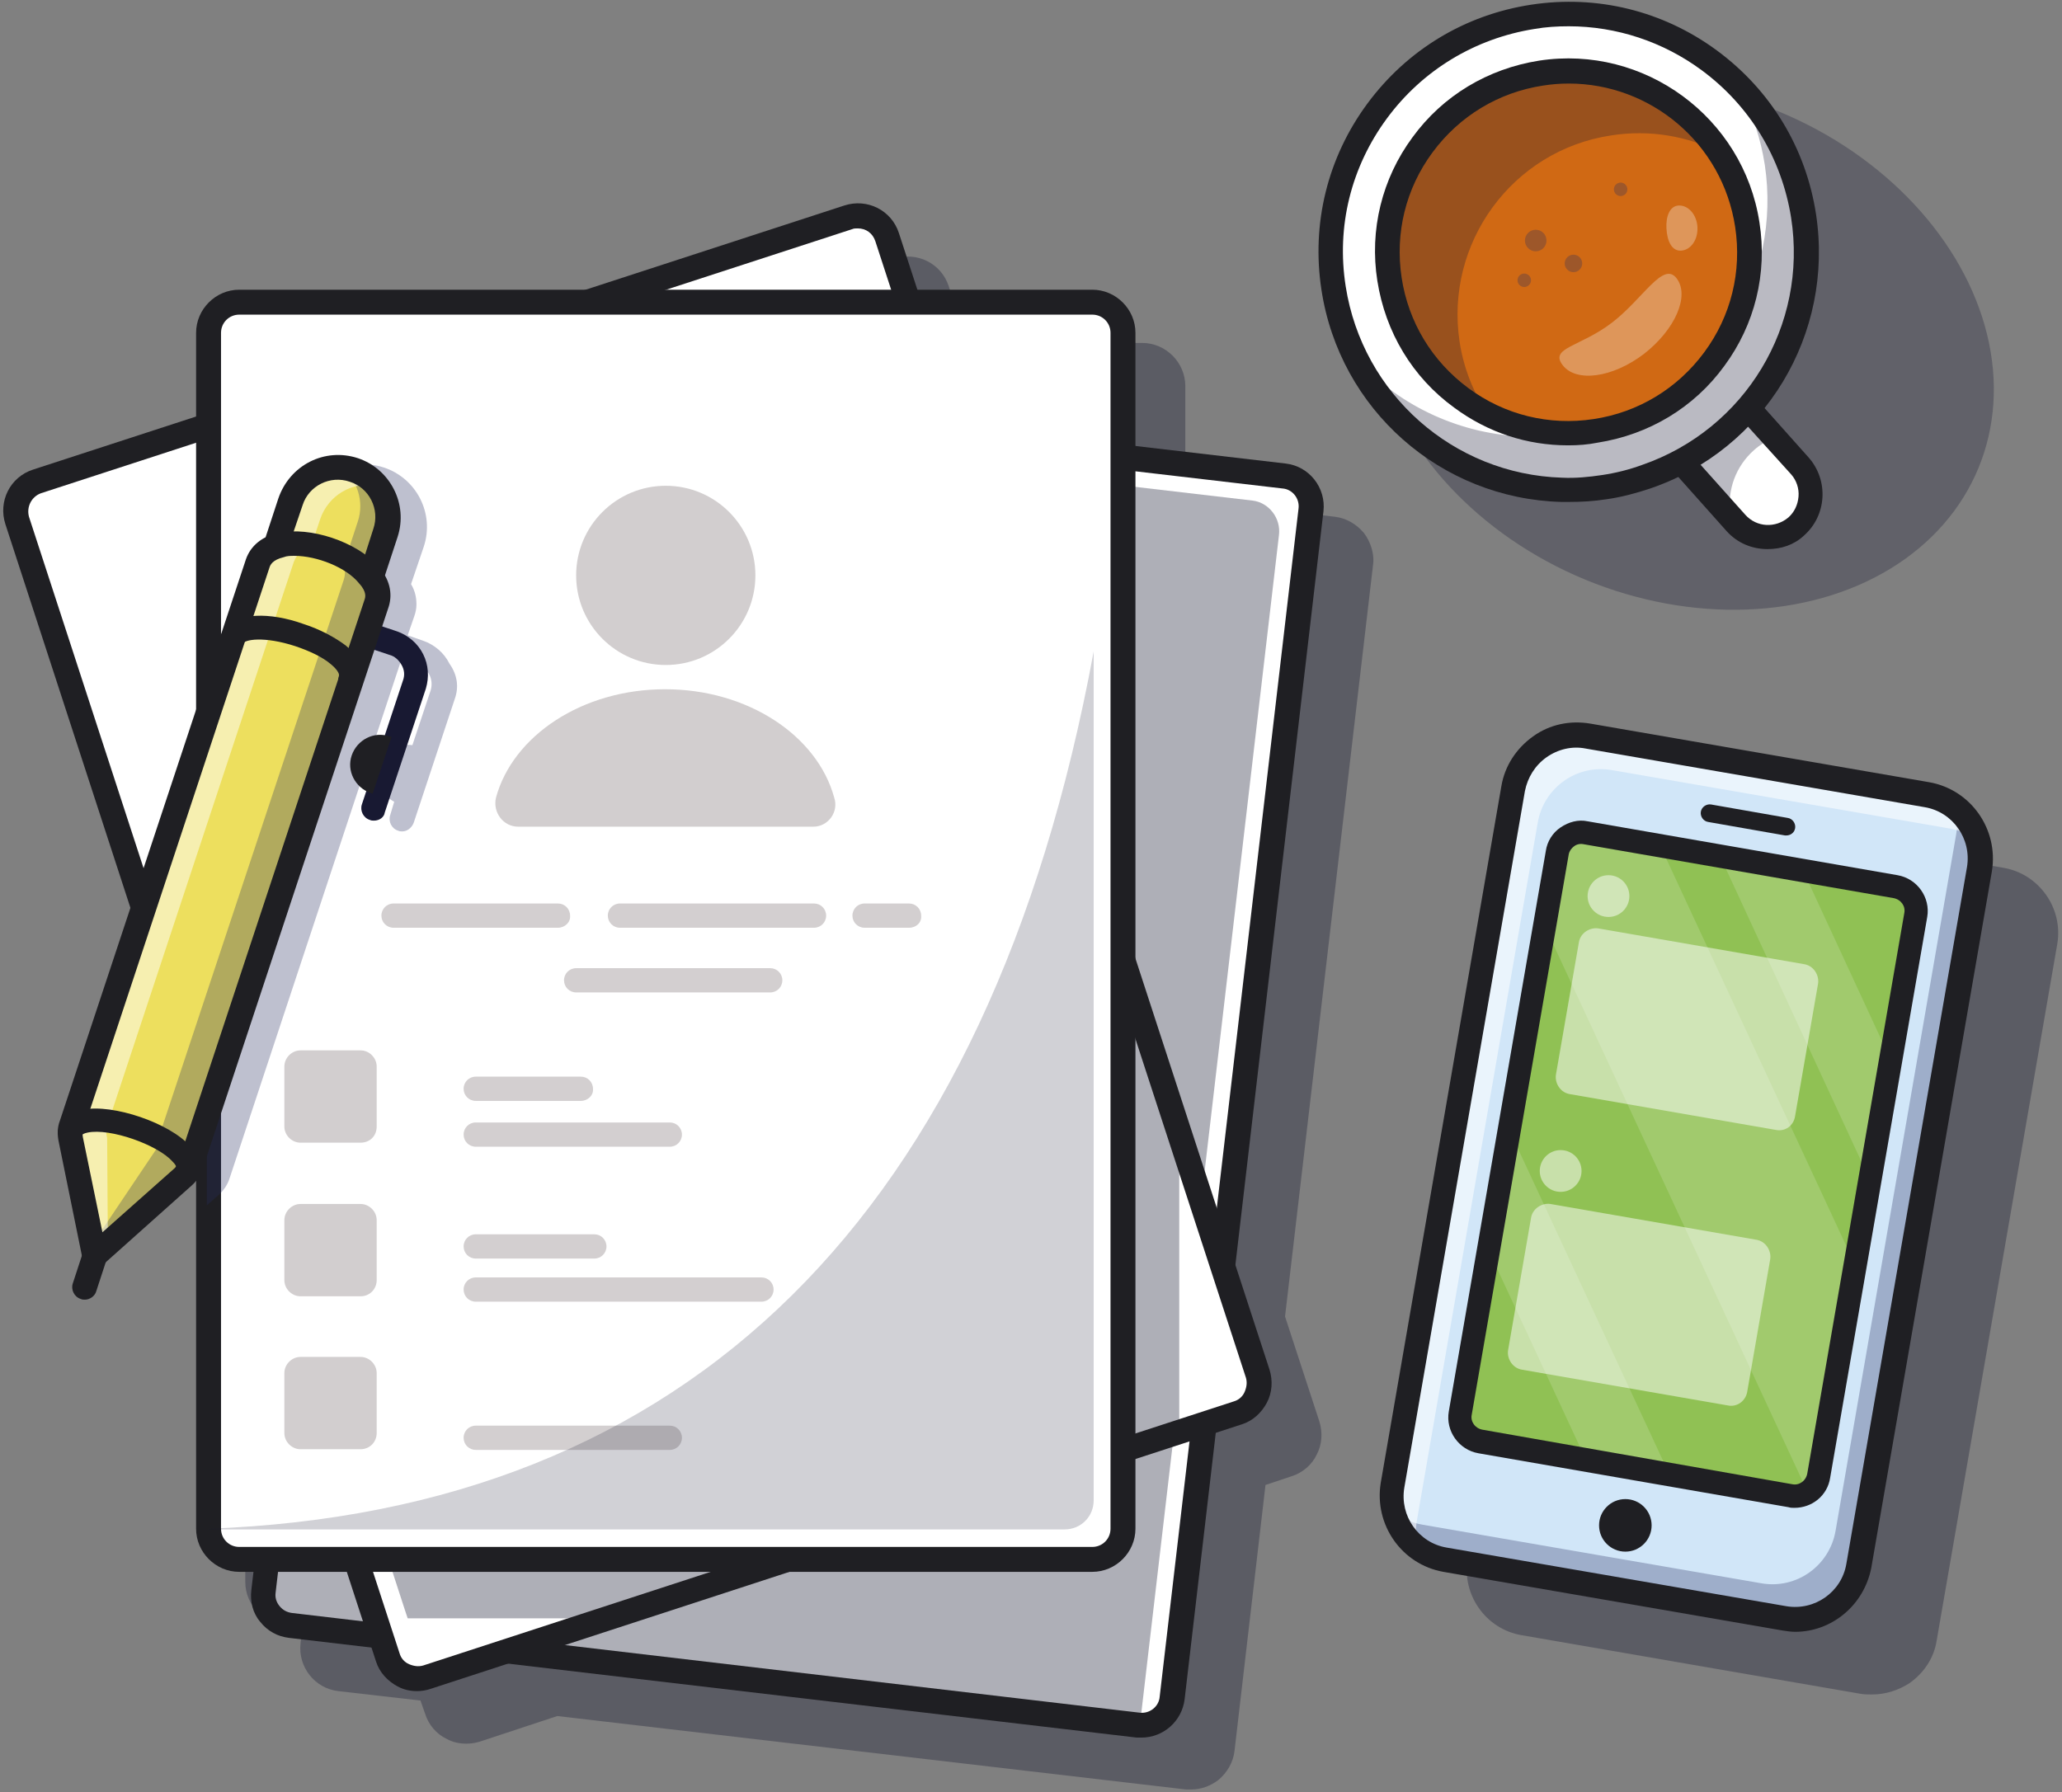 <?xml version="1.0" encoding="utf-8"?>
<!-- Generator: Adobe Illustrator 17.0.0, SVG Export Plug-In . SVG Version: 6.00 Build 0)  -->
<!DOCTYPE svg PUBLIC "-//W3C//DTD SVG 1.1//EN" "http://www.w3.org/Graphics/SVG/1.1/DTD/svg11.dtd">
<svg version="1.1" id="Camada_1" xmlns="http://www.w3.org/2000/svg" xmlns:xlink="http://www.w3.org/1999/xlink" x="0px" y="0px"
	 width="306px" height="266px" viewBox="0 0 306 266" enable-background="new 0 0 306 266" xml:space="preserve">
<rect x="0" y="0" width="306" height="266" fill="#808080" stroke="none"/>
<g>
	<g>
		<g opacity="0.35">
			<path fill="#181932" d="M276.1,251.1l-50.3-8.7c-5.2-0.9-8.7-5.8-7.8-11L236,128c0.9-5.2,5.8-8.7,11-7.8l50.3,8.7
				c5.2,0.9,8.7,5.8,7.8,11l-17.9,103.4C286.3,248.6,281.3,252,276.1,251.1z"/>
			<path fill="#181932" d="M277.8,251.5c-0.6,0-1.1,0-1.7-0.1l-50.3-8.7c-5.3-0.9-8.9-6-8-11.3L235.7,128c0.4-2.6,1.9-4.8,4-6.3
				s4.7-2.1,7.3-1.6l50.3,8.7c5.3,0.9,8.9,6,8,11.3l-17.9,103.4c-0.4,2.6-1.9,4.8-4,6.3C281.7,250.9,279.8,251.5,277.8,251.5z
				 M245.4,120.3c-1.9,0-3.7,0.6-5.3,1.7c-2,1.4-3.4,3.6-3.8,6l-17.9,103.4c-0.9,5,2.5,9.9,7.6,10.7l50.3,8.7
				c2.4,0.4,4.9-0.1,6.9-1.6c2-1.4,3.4-3.6,3.8-6l17.9-103.4c0.9-5-2.5-9.9-7.6-10.7l-50.3-8.7C246.4,120.3,245.9,120.3,245.4,120.3
				z"/>
		</g>
		<g>
			<path fill="#D1E6F8" d="M264.7,240.2l-50.3-8.7c-5.2-0.9-8.7-5.8-7.8-11l18-103.5c0.9-5.2,5.8-8.7,11-7.8l50.3,8.7
				c5.2,0.9,8.7,5.8,7.8,11l-17.9,103.4C274.9,237.6,269.9,241.1,264.7,240.2z"/>
			<path fill="#262B5F" d="M266.4,240.6c-0.6,0-1.1,0-1.7-0.1l-50.3-8.7c-5.3-0.9-8.9-6-8-11.3L224.3,117c0.4-2.6,1.9-4.8,4-6.3
				s4.7-2.1,7.3-1.6l50.3,8.7c5.3,0.9,8.9,6,8,11.3L276,232.5C275.2,237.2,271.1,240.6,266.4,240.6z M264.8,239.9
				c5,0.9,9.9-2.5,10.7-7.6l18-103.3c0.9-5-2.5-9.9-7.6-10.7l-50.3-8.7c-2.4-0.4-4.9,0.1-6.9,1.6c-2,1.4-3.4,3.6-3.8,6L207,220.6
				c-0.9,5,2.5,9.9,7.6,10.7L264.8,239.9z"/>
		</g>
		<g opacity="0.3">
			<path fill="#262B5F" d="M293.4,128.9l-17.9,103.4c-0.9,5.2-5.8,8.7-11,7.8l-50.3-8.7c-3.9-0.7-6.9-3.7-7.7-7.3
				c1.3,1.1,2.8,1.9,4.6,2.2l50.3,8.7c5.2,0.9,10.1-2.6,11-7.8l17.9-103.4c0.2-1.3,0.2-2.5-0.1-3.7
				C292.7,122.2,294,125.5,293.4,128.9z"/>
		</g>
		<g opacity="0.55">
			<path fill="#FFFFFF" d="M293.5,124.7c-1.2-0.8-2.5-1.4-4-1.7l-50.3-8.7c-5.2-0.9-10.1,2.6-11,7.8l-17.9,103.4
				c-0.3,1.5-0.2,3,0.2,4.3c-2.8-2.1-4.4-5.7-3.8-9.3L224.6,117c0.9-5.2,5.8-8.7,11-7.8l50.3,8.7
				C289.6,118.6,292.5,121.3,293.5,124.7z"/>
		</g>
		<g>
			<path fill="#1F1F23" d="M266.4,242.2c-0.6,0-1.3-0.1-1.9-0.2l0,0l-50.3-8.7c-6.2-1.1-10.3-7-9.3-13.2l17.9-103.4
				c0.5-3,2.2-5.6,4.7-7.4s5.5-2.4,8.5-1.9l50.3,8.7c6.2,1.1,10.3,7,9.3,13.2l-17.9,103.4C276.6,238.3,271.8,242.2,266.4,242.2z
				 M265.1,238.4c4.2,0.7,8.2-2.1,8.9-6.3l17.9-103.4c0.7-4.2-2.1-8.2-6.3-8.9l-50.3-8.7c-2-0.4-4.1,0.1-5.8,1.3
				c-1.7,1.2-2.8,3-3.2,5l-17.9,103.4c-0.7,4.2,2.1,8.2,6.3,8.9L265.1,238.4L265.1,238.4z"/>
		</g>
		<g>
			<path fill="#263168" d="M265.7,222l-46-8c-2-0.3-3.3-2.2-3-4.2l14.4-83.2c0.3-2,2.2-3.3,4.2-3l46,8c2,0.3,3.3,2.2,3,4.2
				L269.9,219C269.6,221,267.7,222.4,265.7,222z"/>
			<path fill="#262B5F" d="M266.3,222.3c-0.2,0-0.4,0-0.7-0.1l-46-8c-2.1-0.4-3.6-2.4-3.2-4.5l14.4-83.2c0.2-1,0.7-1.9,1.6-2.5
				c0.9-0.6,1.9-0.8,2.9-0.7l46,8c2.1,0.4,3.6,2.4,3.2,4.5L270.1,219C269.8,221,268.2,222.3,266.3,222.3z M265.7,221.8
				c1.8,0.3,3.6-0.9,3.9-2.8l14.4-83.2c0.3-1.8-0.9-3.6-2.8-3.9l-46-8c-0.9-0.2-1.8,0-2.5,0.6c-0.7,0.5-1.2,1.3-1.4,2.2L217,209.9
				c-0.3,1.8,0.9,3.6,2.8,3.9L265.7,221.8z"/>
		</g>
		<g>
			<path fill="#90C154" d="M284.7,136.4l-14.4,83.2c-0.2,1.1-0.8,2-1.7,2.5c-0.7,0.5-1.6,0.6-2.5,0.5l-46-8c-2-0.3-3.3-2.2-3-4.2
				l14.4-83.2c0.3-2,2.2-3.3,4.2-3l46,8C283.7,132.5,285,134.4,284.7,136.4z"/>
		</g>
		<g>
			<circle fill="#1F1F23" cx="241.2" cy="226.4" r="3.9"/>
		</g>
		<g opacity="0.5">
			<path fill="#FFFFFF" d="M263.5,167.7l-30.5-5.3c-1.4-0.2-2.3-1.6-2.1-2.9l3.4-19.6c0.2-1.4,1.6-2.3,2.9-2.1l30.5,5.3
				c1.4,0.2,2.3,1.6,2.1,2.9l-3.4,19.6C266.2,167.1,264.9,168,263.5,167.7z"/>
		</g>
		<g opacity="0.5">
			<circle fill="#FFFFFF" cx="238.7" cy="133" r="3.1"/>
		</g>
		<g opacity="0.5">
			<path fill="#FFFFFF" d="M256.4,208.6l-30.5-5.3c-1.4-0.2-2.3-1.6-2.1-2.9l3.4-19.6c0.2-1.4,1.6-2.3,2.9-2.1l30.5,5.3
				c1.4,0.2,2.3,1.6,2.1,2.9l-3.4,19.6C259.1,207.9,257.8,208.9,256.4,208.6z"/>
		</g>
		<g opacity="0.5">
			<circle fill="#FFFFFF" cx="231.6" cy="173.8" r="3.1"/>
		</g>
		<g opacity="0.15">
			<path fill="#FFFFFF" d="M275.6,188.4l-5.4,31.1c-0.2,1.1-0.8,2-1.7,2.5l-39-84l1.9-10.9c0.3-2,2.2-3.3,4.2-3l11,1.9L275.6,188.4z
				"/>
		</g>
		<g opacity="0.15">
			<polygon fill="#FFFFFF" points="280.9,158 277.8,175.8 255.5,127.6 267.8,129.7 			"/>
		</g>
		<g opacity="0.15">
			<polygon fill="#FFFFFF" points="248,219.4 235.6,217.2 221.2,186.2 224.3,168.4 			"/>
		</g>
		<g>
			<path fill="#1F1F23" d="M266.3,223.8c-0.3,0-0.6,0-0.9-0.1l0,0l-46-8c-2.9-0.5-4.9-3.3-4.4-6.2l14.4-83.2c0.2-1.4,1-2.7,2.2-3.5
				s2.6-1.2,4-0.9l46,8c2.9,0.5,4.9,3.3,4.4,6.2l-14.4,83.2C271.2,222,268.9,223.8,266.3,223.8z M266,220.3c1,0.2,2-0.5,2.2-1.6
				l14.4-83.2c0.2-1-0.5-2-1.6-2.2l-46-8c-0.5-0.1-1,0-1.4,0.3s-0.7,0.7-0.8,1.2L218.4,210c-0.2,1,0.5,2,1.6,2.2L266,220.3
				L266,220.3z"/>
		</g>
		<g>
			<path fill="#1F1F23" d="M265.1,124c-0.1,0-0.1,0-0.2,0l-11.4-2c-0.7-0.1-1.2-0.8-1.1-1.5c0.1-0.7,0.8-1.2,1.5-1.1l11.4,2
				c0.7,0.1,1.2,0.8,1.1,1.5S265.7,124,265.1,124z"/>
		</g>
	</g>
	<g>
		<g opacity="0.3">
			
				<ellipse transform="matrix(0.382 -0.924 0.924 0.382 106.832 262.416)" fill="#181932" cx="249.698" cy="51.3" rx="37.599" ry="47.598"/>
		</g>
		<g>
			<path fill="#FFFFFF" d="M256.4,57.2l10.7,12c2.3,2.6,2.1,6.6-0.5,9c-2.6,2.3-6.6,2.1-9-0.5l-10.7-12c1.8-1.1,3.5-2.3,5.1-3.8
				C253.6,60.4,255.1,58.8,256.4,57.2z"/>
			<path fill="#262B5F" d="M262.3,80c-1.8,0-3.6-0.7-4.9-2.2l-10.9-12.2l0.3-0.2c1.8-1.1,3.5-2.3,5.1-3.8c1.6-1.4,3-3,4.3-4.6
				l0.2-0.2L267.2,69c2.4,2.7,2.2,6.9-0.5,9.3C265.5,79.4,263.9,80,262.3,80z M247.3,65.7l10.5,11.8c2.2,2.5,6.1,2.7,8.6,0.5
				s2.7-6.1,0.5-8.6l-10.5-11.8c-1.3,1.6-2.7,3.1-4.2,4.4C250.7,63.4,249,64.6,247.3,65.7z"/>
		</g>
		<g opacity="0.3">
			<path fill="#181932" d="M256.4,57.2l6.8,7.6c-1.1,0.5-2.1,1.1-3.1,1.9c-2.8,2.5-4,6.2-3.6,9.6l-9.6-10.7c1.8-1.1,3.5-2.3,5.1-3.8
				C253.6,60.4,255.1,58.8,256.4,57.2z"/>
			<path fill="#181932" d="M256.8,77.1l-10.3-11.6l0.3-0.2c1.8-1.1,3.5-2.3,5.1-3.8c1.6-1.4,3-3,4.3-4.6l0.2-0.2l7.2,8.1l-0.3,0.1
				c-1.1,0.5-2.1,1.1-3,1.9c-2.7,2.4-4,5.9-3.5,9.4L256.8,77.1z M247.3,65.7l8.8,9.9c-0.2-3.4,1.2-6.8,3.7-9.1
				c0.9-0.8,1.8-1.4,2.8-1.8l-6.3-7.1c-1.3,1.6-2.7,3.1-4.2,4.4C250.7,63.4,249,64.6,247.3,65.7z"/>
		</g>
		<g>
			<path fill="#1F1F23" d="M262.3,81.5c-2.3,0-4.5-0.9-6.1-2.7l-10.7-12c-0.4-0.4-0.5-1-0.4-1.5s0.4-1,0.9-1.3
				c1.7-1,3.3-2.2,4.8-3.6c1.5-1.4,2.9-2.8,4.1-4.4c0.3-0.4,0.8-0.7,1.4-0.7c0.5,0,1.1,0.2,1.4,0.6l10.7,12c3,3.4,2.7,8.6-0.7,11.6
				C266.2,80.9,264.3,81.5,262.3,81.5z M249.7,66l9.3,10.4c1.7,1.9,4.5,2,6.4,0.4c0.9-0.8,1.4-1.9,1.5-3.1s-0.3-2.4-1.1-3.3
				L256.4,60c-1,1.1-2.1,2.2-3.2,3.2C252.1,64.2,250.9,65.1,249.7,66z"/>
		</g>
		<g>
			<path fill="#FFFFFF" d="M267.6,32c2.6,17.1-7.5,33.3-23.3,38.7c-2,0.7-4,1.2-6.2,1.5c-2.1,0.3-4.3,0.5-6.4,0.4
				c-16.7-0.4-31.3-12.8-33.9-29.9c-3-19.3,10.3-37.3,29.5-40.2C246.7-0.4,264.7,12.8,267.6,32z"/>
			<path fill="#262B5F" d="M232.8,72.9c-0.4,0-0.7,0-1.1,0c-17.2-0.5-31.5-13.1-34.1-30.2c-1.4-9.4,0.9-18.8,6.5-26.4
				S218,3.7,227.4,2.2c9.4-1.4,18.8,0.9,26.4,6.5c7.7,5.6,12.7,13.9,14.1,23.3c2.6,17-7.3,33.4-23.5,39c-2,0.7-4.1,1.2-6.2,1.5
				C236.4,72.8,234.6,72.9,232.8,72.9z M232.8,2.4c-1.8,0-3.6,0.1-5.4,0.4c-9.2,1.4-17.4,6.4-22.9,13.9s-7.8,16.8-6.4,26
				c2.6,16.8,16.7,29.3,33.6,29.7c2.1,0.1,4.2-0.1,6.3-0.4s4.2-0.8,6.1-1.5c16-5.5,25.7-21.7,23.2-38.4c-1.4-9.2-6.4-17.4-13.9-22.9
				C247.4,4.7,240.2,2.4,232.8,2.4z"/>
		</g>
		<g opacity="0.3">
			<path fill="#181932" d="M267.6,32c2.6,17.1-7.5,33.3-23.3,38.7c-2,0.7-4,1.2-6.2,1.5c-2.1,0.3-4.3,0.5-6.4,0.4
				c-12.8-0.3-24.4-7.7-30.2-18.9c6.3,6.8,15.2,11,24.9,11.3c2.1,0.1,4.2-0.1,6.4-0.4c2.1-0.3,4.2-0.8,6.2-1.5
				c15.8-5.4,26-21.6,23.3-38.7c-0.6-4-1.9-7.7-3.6-11C263.3,18.4,266.5,24.8,267.6,32z"/>
			<path fill="#181932" d="M232.8,72.9c-0.4,0-0.7,0-1.1,0c-12.8-0.3-24.5-7.6-30.5-19l-0.9-1.7l1.3,1.4
				c6.4,6.9,15.4,10.9,24.7,11.2c2.1,0.1,4.2-0.1,6.3-0.4s4.2-0.8,6.1-1.5c16-5.5,25.7-21.7,23.2-38.4c-0.6-3.9-1.8-7.5-3.6-11
				l-0.9-1.7l1.3,1.4c4.8,5.2,8,11.7,9.1,18.8c2.6,17-7.3,33.4-23.5,39c-2,0.7-4.1,1.2-6.2,1.5C236.4,72.8,234.6,72.9,232.8,72.9z
				 M202.7,55.4c6.1,10.2,17.1,16.7,29.1,17c2.1,0.1,4.2-0.1,6.3-0.4s4.2-0.8,6.1-1.5c16-5.5,25.7-21.7,23.2-38.4
				c-1-6.3-3.6-12.2-7.6-17c1.3,3,2.3,6.1,2.8,9.4c2.6,17-7.3,33.4-23.5,39c-2,0.7-4.1,1.2-6.2,1.5c-2.1,0.3-4.3,0.5-6.4,0.4
				C217.6,65.1,209.1,61.5,202.7,55.4z"/>
		</g>
		<g>
			<circle fill="#D06914" cx="232.8" cy="37.4" r="26.9"/>
		</g>
		<g opacity="0.3">
			<path fill="#181932" d="M255.2,22.6c-4.8-2.4-10.4-3.4-16.1-2.5c-14.7,2.2-24.7,16-22.5,30.6c0.6,4,2.1,7.6,4.1,10.7
				c-7.5-3.8-13.2-11-14.6-20c-2.2-14.7,7.8-28.4,22.5-30.6C239.4,9.2,249.6,14.1,255.2,22.6z"/>
		</g>
		<g>
			<path fill="#1F1F23" d="M232.8,74.5c-0.4,0-0.7,0-1.1,0C213.8,74,198.8,60.8,196.1,43c-1.5-9.8,0.9-19.6,6.8-27.6
				c5.9-8,14.5-13.2,24.3-14.7s19.6,0.9,27.6,6.8S268,22,269.5,31.8l0,0c2.7,17.8-7.6,34.9-24.6,40.7c-2.1,0.7-4.3,1.3-6.5,1.6
				C236.5,74.4,234.7,74.5,232.8,74.5z M232.8,3.9c-1.7,0-3.4,0.1-5.1,0.4c-8.8,1.4-16.6,6.1-21.9,13.3c-5.3,7.2-7.5,16-6.1,24.9
				c2.5,16,16,27.9,32.1,28.4c2,0.1,4-0.1,6-0.4s4-0.8,5.9-1.5c15.3-5.3,24.6-20.7,22.1-36.7l0,0c-1.4-8.8-6.1-16.6-13.3-21.9
				C246.8,6.2,239.9,3.9,232.8,3.9z"/>
		</g>
		<g>
			<path fill="#1F1F23" d="M232.7,66.1c-6.1,0-11.9-1.9-16.9-5.6c-6.2-4.5-10.2-11.2-11.4-18.8s0.7-15.2,5.2-21.3
				c4.5-6.2,11.2-10.2,18.8-11.4c15.6-2.4,30.3,8.4,32.7,24c1.2,7.6-0.7,15.2-5.2,21.3c-4.5,6.2-11.2,10.2-18.8,11.4
				C235.6,66,234.2,66.1,232.7,66.1z M232.8,12.4c-1.3,0-2.5,0.1-3.8,0.3c-6.6,1-12.4,4.5-16.4,9.9s-5.6,12-4.6,18.6
				s4.5,12.4,9.9,16.4s12,5.6,18.6,4.6s12.4-4.5,16.4-9.9s5.6-12,4.6-18.6l0,0C255.6,21.2,244.9,12.4,232.8,12.4z"/>
		</g>
		<g opacity="0.3">
			<path fill="#FFFFFF" d="M248.8,41.3c2,2.6-0.2,7.6-4.8,11.2c-4.7,3.6-10.1,4.3-12.1,1.7s2.6-2.7,7.3-6.3
				C243.8,44.4,246.8,38.7,248.8,41.3z"/>
		</g>
		<g opacity="0.3">
			<path fill="#FFFFFF" d="M249.5,37.2c-1.4,0.1-2.1-1.4-2.2-3.3c-0.1-1.8,0.5-3.4,1.9-3.4s2.6,1.4,2.7,3.2
				C252,35.6,250.9,37.1,249.5,37.2z"/>
		</g>
		<g opacity="0.3">
			<circle fill="#262B5F" cx="227.9" cy="35.7" r="1.6"/>
		</g>
		<g opacity="0.3">
			<circle fill="#262B5F" cx="226.2" cy="41.6" r="1"/>
		</g>
		<g opacity="0.3">
			<circle fill="#262B5F" cx="240.5" cy="28.1" r="1"/>
		</g>
		<g opacity="0.3">
			<circle fill="#262B5F" cx="233.5" cy="39.1" r="1.3"/>
		</g>
	</g>
	<g>
		<g>
			<g opacity="0.35">
				<path fill="#181932" d="M202.4,79.1c-1.1-1.3-2.6-2.2-4.3-2.4l-22.2-2.6V57.3c0-3.5-2.9-6.4-6.4-6.4h-26l-2.7-8.4
					c-1.1-3.4-4.7-5.2-8.1-4.1L94.4,50.9H42.8c-3.5,0-6.4,2.9-6.4,6.4v12.5l-24.2,7.9c-1.6,0.5-3,1.7-3.7,3.2
					c-0.8,1.5-0.9,3.3-0.4,4.9l28.3,86.8v62.2c0,3.5,2.9,6.4,6.4,6.4h2.1l-0.3,2.7c-0.4,3.5,2.1,6.7,5.6,7.1l12.2,1.4l0.7,2
					c0.5,1.6,1.7,3,3.2,3.7c0.9,0.5,1.9,0.7,2.9,0.7c0.7,0,1.3-0.1,2-0.3l11.5-3.8l93.3,10.9c0.3,0,0.5,0,0.8,0c1.4,0,2.8-0.5,4-1.4
					c1.3-1.1,2.2-2.6,2.4-4.3l4.6-39.5l3.9-1.3c1.6-0.5,3-1.7,3.7-3.2c0.8-1.5,0.9-3.3,0.4-4.9l-5.1-15.6l13.1-111.9
					C203.9,82.1,203.4,80.4,202.4,79.1z"/>
			</g>
			<g>
				<path fill="#FFFFFF" d="M168.8,256L43.1,241.3c-2.5-0.3-4.3-2.6-4-5.1L59.7,60c0.3-2.5,2.6-4.3,5.1-4l125.8,14.7
					c2.5,0.3,4.3,2.6,4,5.1L173.9,252C173.6,254.5,171.3,256.3,168.8,256z"/>
				<path fill="#262B5F" d="M169.4,256.3c-0.2,0-0.4,0-0.6,0L43,241.6c-1.3-0.1-2.4-0.8-3.2-1.8s-1.2-2.3-1-3.6L59.4,59.9
					c0.2-1.3,0.8-2.4,1.8-3.2s2.3-1.2,3.6-1l125.8,14.7c2.6,0.3,4.6,2.7,4.2,5.4L174.2,252C173.9,254.5,171.8,256.3,169.4,256.3z
					 M168.9,255.8c2.4,0.3,4.5-1.4,4.8-3.8l20.6-176.3c0.3-2.4-1.4-4.5-3.8-4.8L64.7,56.2c-1.1-0.1-2.3,0.2-3.2,0.9S60,58.8,59.9,60
					L39.3,236.3c-0.1,1.1,0.2,2.3,0.9,3.2s1.7,1.5,2.9,1.6L168.9,255.8z"/>
			</g>
			<g opacity="0.35">
				<path fill="#181932" d="M189.8,79.4l-20.6,176.3c0,0.1,0,0.2-0.1,0.4c-0.1,0-0.2,0-0.3,0L43.1,241.3c-2.5-0.3-4.3-2.6-4-5.1
					L59.7,60c0-0.1,0-0.2,0.1-0.4c0.1,0,0.2,0,0.3,0l125.8,14.7C188.3,74.6,190.1,76.9,189.8,79.4z"/>
			</g>
			<g>
				<path fill="#1F1F23" d="M169.4,257.9c-0.2,0-0.5,0-0.7,0l0,0L42.9,243.1c-1.7-0.2-3.2-1-4.3-2.4c-1.1-1.3-1.5-3-1.3-4.7
					L57.9,59.7c0.2-1.7,1-3.2,2.4-4.3c1.3-1.1,3-1.5,4.7-1.3l125.8,14.7c3.5,0.4,6,3.6,5.6,7.1l-20.6,176.3
					C175.4,255.5,172.6,257.9,169.4,257.9z M169.1,254.2c1.5,0.2,2.9-0.9,3-2.4l20.6-176.3c0.2-1.5-0.9-2.9-2.4-3L64.5,57.8
					c-0.7-0.1-1.4,0.1-2,0.6s-0.9,1.1-1,1.8L40.9,236.4c-0.1,0.7,0.1,1.4,0.6,2s1.1,0.9,1.8,1L169.1,254.2L169.1,254.2z"/>
			</g>
			<g>
				<path fill="#FFFFFF" d="M183.7,209.7l-9,2.9l-83.8,27.3l-27.7,9c-2.4,0.8-5-0.5-5.8-2.9l-2-6.1l-16.6-51L2.6,77.3
					c-0.8-2.4,0.5-5,2.9-5.8l33.4-10.9l22.4-7.3l64.6-21c2.4-0.8,5,0.5,5.8,2.9l5.9,18.1l37.2,114.1l11.9,36.6
					C187.4,206.4,186.1,208.9,183.7,209.7z"/>
				<path fill="#262B5F" d="M61.9,249.4c-0.8,0-1.5-0.2-2.2-0.5c-1.2-0.6-2-1.6-2.4-2.8L2.3,77.3c-0.8-2.5,0.6-5.3,3.1-6.1L125.8,32
					c2.5-0.8,5.3,0.6,6.1,3.1l54.9,168.7c0.4,1.2,0.3,2.5-0.3,3.7s-1.6,2-2.8,2.4l0,0L63.4,249.2C62.9,249.3,62.4,249.4,61.9,249.4z
					 M127.3,32.3c-0.4,0-0.9,0.1-1.3,0.2L5.6,71.7c-2.3,0.7-3.5,3.2-2.8,5.4l55,168.7c0.4,1.1,1.1,2,2.1,2.5s2.2,0.6,3.3,0.3
					l120.4-39.2c1.1-0.4,2-1.1,2.5-2.1s0.6-2.2,0.3-3.3l-55-168.7C130.8,33.5,129.1,32.3,127.3,32.3z"/>
			</g>
			<g opacity="0.35">
				<path fill="#181932" d="M174.7,167.4v45.2l-83.8,27.3H60.7l-0.3-1l-16.6-51L39,173.1V57.9c0-2.5,2-4.6,4.6-4.6h94L174.7,167.4z"
					/>
				<path fill="#181932" d="M91,240.2H60.5l-0.4-1.2l-21.4-65.8V57.9c0-2.7,2.2-4.8,4.8-4.8h94.2L175,167.4v45.4L91,240.2z
					 M60.9,239.7h30l83.6-27.2v-45L137.4,53.6H43.5c-2.4,0-4.3,1.9-4.3,4.3v115.2L60.9,239.7z"/>
			</g>
			<g>
				<path fill="#1F1F23" d="M61.9,251c-1,0-2-0.2-2.9-0.7c-1.5-0.8-2.7-2.1-3.2-3.7L0.8,77.8c-1.1-3.4,0.7-7,4.1-8.1l120.4-39.2
					c3.4-1.1,7,0.7,8.1,4.1l55,168.7c0.5,1.6,0.4,3.4-0.4,4.9c-0.8,1.5-2.1,2.7-3.7,3.2L63.8,250.7C63.2,250.9,62.5,251,61.9,251z
					 M127.3,33.9c-0.3,0-0.6,0-0.8,0.1L6.1,73.2c-1.4,0.5-2.2,2-1.8,3.5l55,168.7c0.2,0.7,0.7,1.3,1.4,1.6s1.4,0.4,2.1,0.2
					L183.1,208l0,0c0.7-0.2,1.3-0.7,1.6-1.4s0.4-1.4,0.2-2.1l-55-168.7C129.5,34.6,128.5,33.9,127.3,33.9z"/>
			</g>
			<g>
				<path fill="#FFFFFF" d="M162.1,231.5H35.5c-2.5,0-4.6-2-4.6-4.6V49.4c0-2.5,2-4.6,4.6-4.6h126.6c2.5,0,4.6,2,4.6,4.6v177.5
					C166.7,229.4,164.6,231.5,162.1,231.5z"/>
				<path fill="#262B5F" d="M162.1,231.7H35.5c-2.7,0-4.8-2.2-4.8-4.8V49.4c0-2.7,2.2-4.8,4.8-4.8h126.6c2.7,0,4.8,2.2,4.8,4.8
					v177.5C166.9,229.5,164.8,231.7,162.1,231.7z M35.5,45.1c-2.4,0-4.3,1.9-4.3,4.3v177.5c0,2.4,1.9,4.3,4.3,4.3h126.6
					c2.4,0,4.3-1.9,4.3-4.3V49.4c0-2.4-1.9-4.3-4.3-4.3C162.1,45.1,35.5,45.1,35.5,45.1z"/>
			</g>
			<g>
				<path fill="#1F1F23" d="M162.1,233.3H35.5c-3.5,0-6.4-2.9-6.4-6.4V49.4c0-3.5,2.9-6.4,6.4-6.4h126.6c3.5,0,6.4,2.9,6.4,6.4
					v177.5C168.5,230.4,165.6,233.3,162.1,233.3z M35.5,46.7c-1.5,0-2.7,1.2-2.7,2.7v177.5c0,1.5,1.2,2.7,2.7,2.7h126.6
					c1.5,0,2.7-1.2,2.7-2.7V49.4c0-1.5-1.2-2.7-2.7-2.7H35.5z"/>
			</g>
			<g opacity="0.3">
				<circle fill="#675B5D" cx="98.8" cy="85.4" r="13.3"/>
			</g>
			<g opacity="0.3">
				<path fill="#675B5D" d="M120.7,122.7H76.9c-2.2,0-3.8-2.1-3.3-4.3c2.5-9.2,12.8-16.1,25.1-16.1s22.6,6.9,25.1,16.1
					C124.5,120.5,122.9,122.7,120.7,122.7z"/>
			</g>
			<g opacity="0.29">
				<path fill="#675B5D" d="M134.9,137.7h-6.6c-1,0-1.8-0.8-1.8-1.8s0.8-1.8,1.8-1.8h6.6c1,0,1.8,0.8,1.8,1.8
					C136.8,136.9,136,137.7,134.9,137.7z"/>
			</g>
			<g opacity="0.29">
				<path fill="#675B5D" d="M120.8,137.7H92c-1,0-1.8-0.8-1.8-1.8s0.8-1.8,1.8-1.8h28.8c1,0,1.8,0.8,1.8,1.8
					C122.6,136.9,121.8,137.7,120.8,137.7z"/>
			</g>
			<g opacity="0.29">
				<path fill="#675B5D" d="M114.3,147.3H85.5c-1,0-1.8-0.8-1.8-1.8s0.8-1.8,1.8-1.8h28.8c1,0,1.8,0.8,1.8,1.8
					C116.1,146.5,115.3,147.3,114.3,147.3z"/>
			</g>
			<g opacity="0.29">
				<path fill="#675B5D" d="M99.4,170.2H70.6c-1,0-1.8-0.8-1.8-1.8s0.8-1.8,1.8-1.8h28.8c1,0,1.8,0.8,1.8,1.8
					S100.4,170.2,99.4,170.2z"/>
			</g>
			<g opacity="0.29">
				<path fill="#675B5D" d="M86.2,163.4H70.6c-1,0-1.8-0.8-1.8-1.8s0.8-1.8,1.8-1.8h15.6c1,0,1.8,0.8,1.8,1.8
					C88.1,162.6,87.2,163.4,86.2,163.4z"/>
			</g>
			<g opacity="0.29">
				<path fill="#675B5D" d="M88.2,186.8H70.6c-1,0-1.8-0.8-1.8-1.8s0.8-1.8,1.8-1.8h17.6c1,0,1.8,0.8,1.8,1.8S89.2,186.8,88.2,186.8
					z"/>
			</g>
			<g opacity="0.29">
				<path fill="#675B5D" d="M113,193.2H70.6c-1,0-1.8-0.8-1.8-1.8s0.8-1.8,1.8-1.8H113c1,0,1.8,0.8,1.8,1.8S114,193.2,113,193.2z"/>
			</g>
			<g opacity="0.29">
				<path fill="#675B5D" d="M99.4,215.2H70.6c-1,0-1.8-0.8-1.8-1.8s0.8-1.8,1.8-1.8h28.8c1,0,1.8,0.8,1.8,1.8
					S100.4,215.2,99.4,215.2z"/>
			</g>
			<g opacity="0.29">
				<path fill="#675B5D" d="M82.8,137.7H58.4c-1,0-1.8-0.8-1.8-1.8s0.8-1.8,1.8-1.8h24.4c1,0,1.8,0.8,1.8,1.8
					C84.7,136.9,83.8,137.7,82.8,137.7z"/>
			</g>
			<g opacity="0.3">
				<path fill="#675B5D" d="M53.5,169.6h-8.9c-1.3,0-2.4-1.1-2.4-2.4v-8.9c0-1.3,1.1-2.4,2.4-2.4h8.9c1.3,0,2.4,1.1,2.4,2.4v8.9
					C55.9,168.6,54.9,169.6,53.5,169.6z"/>
			</g>
			<g opacity="0.3">
				<path fill="#675B5D" d="M53.5,192.4h-8.9c-1.3,0-2.4-1.1-2.4-2.4v-8.9c0-1.3,1.1-2.4,2.4-2.4h8.9c1.3,0,2.4,1.1,2.4,2.4v8.9
					C55.9,191.3,54.9,192.4,53.5,192.4z"/>
			</g>
			<g opacity="0.3">
				<path fill="#675B5D" d="M53.5,215.1h-8.9c-1.3,0-2.4-1.1-2.4-2.4v-8.9c0-1.3,1.1-2.4,2.4-2.4h8.9c1.3,0,2.4,1.1,2.4,2.4v8.9
					C55.9,214,54.9,215.1,53.5,215.1z"/>
			</g>
			<g opacity="0.2">
				<path fill="#181932" d="M162.3,96.7v126c0,2.4-1.9,4.3-4.3,4.3H30.9v-0.1C102.1,224.3,146.8,180.6,162.3,96.7z"/>
			</g>
		</g>
		<g>
			<g opacity="0.3">
				<path fill="#262B5F" d="M67.5,103.7l-6.1,18.4c-0.3,0.8-1,1.3-1.7,1.3c-0.2,0-0.4,0-0.6-0.1c-1-0.3-1.5-1.4-1.2-2.3l0.6-2
					c-1.5-0.8-2.4-2.3-2.4-4c0-0.5,0.1-0.9,0.2-1.4c0.7-2.1,2.8-3.3,4.9-3l2.7-8.1c0.5-1.6-0.3-3.3-1.9-3.9l-2.4-0.8l-25.5,77
					c-0.3,1-0.9,1.9-1.7,2.6l-1.7,1.5v-65l9.7-29.5c0.5-1.5,1.5-2.6,3-3.3l1.9-5.8c0.8-2.3,2.4-4.3,4.6-5.4c2.2-1.1,4.7-1.3,7.1-0.5
					c4.8,1.6,7.5,6.8,5.9,11.7L61,86.7c0.6,1,0.8,2,0.8,3c0,0.6-0.1,1.1-0.3,1.7l-1,2.9l2.3,0.8c1.7,0.6,3.1,1.8,3.9,3.4
					C67.9,100.2,68.1,102,67.5,103.7z"/>
			</g>
			<g>
				<g>
					<path fill="#F2EEA5" d="M35.6,105.6c-0.2-0.6-0.3-1.2-0.2-1.8l2.1-17.4l14,10.5c0.5,0.4,0.9,0.9,1.2,1.5
						C53.8,102.6,37.8,109.5,35.6,105.6z"/>
					<path fill="#262B5F" d="M38.5,107c-1.4,0-2.6-0.4-3.1-1.2l0,0c-0.2-0.6-0.3-1.3-0.2-1.9L37.3,86l14.4,10.8
						c0.6,0.4,1,0.9,1.3,1.5c0.7,2.5-3.6,5.4-7.7,7.1C42.9,106.3,40.4,107,38.5,107z M35.8,105.5c0.9,1.5,4.7,1.3,9.2-0.6
						c4.1-1.7,8-4.4,7.4-6.5c-0.2-0.5-0.6-0.9-1.1-1.3L37.7,86.9l-2,16.9C35.6,104.4,35.7,105,35.8,105.5z"/>
				</g>
				<g>
					<path fill="#5F5B57" d="M36.5,94.7l1-8.3l6.7,5C42,92.9,39.1,94.1,36.5,94.7z"/>
					<path fill="#262B5F" d="M36.2,95.1l1.1-9.1l7.3,5.5l-0.3,0.2c-2.3,1.5-5.2,2.7-7.8,3.3L36.2,95.1z M37.7,86.9l-0.9,7.5
						c2.3-0.6,4.9-1.7,6.9-2.9L37.7,86.9z"/>
				</g>
				<g>
					<path fill="#262B5F" d="M38.5,108.2c-2,0-3.6-0.6-4.3-2.2c-0.1-0.2-0.1-0.4-0.1-0.7c0.1-0.8,0.7-1.4,1.5-1.3
						c0.6,0,1,0.4,1.2,0.9c0.4,0.6,3.5,0.8,8-1.2c2.1-0.9,3.9-2,5.1-3.1c1-0.9,1.4-1.6,1.3-1.9c-0.2-0.5-0.1-1.1,0.2-1.5
						c0.5-0.6,1.4-0.6,2-0.1l0,0c0.2,0.1,0.3,0.3,0.3,0.5c1.4,3.3-3.2,6.7-7.9,8.7C43.5,107.4,40.7,108.2,38.5,108.2z"/>
				</g>
			</g>
			<g>
				<path fill="#181932" d="M55.5,121.8c-0.2,0-0.4,0-0.6-0.1c-1-0.3-1.5-1.4-1.2-2.3l6.1-18.4c0.3-0.8,0.2-1.6-0.2-2.3
					c-0.4-0.7-1-1.3-1.8-1.5l-6-2c-1-0.3-1.5-1.4-1.2-2.3c0.3-1,1.4-1.5,2.3-1.2l6,2c1.7,0.6,3.1,1.8,3.9,3.4
					c0.8,1.6,0.9,3.4,0.4,5.1l-6.1,18.4C57,121.3,56.3,121.8,55.5,121.8z"/>
			</g>
			<g>
				<path fill="#EDDF5E" d="M54.9,86.1l-14.1-4.6l2.3-7c1.3-3.9,5.5-6,9.4-4.7l0,0c3.9,1.3,6,5.5,4.7,9.4L54.9,86.1z"/>
			</g>
			<g opacity="0.3">
				<path fill="#262B5F" d="M52.5,69.7c-0.6-0.2-1.3-0.3-1.9-0.4c2.4,1.9,3.5,5.1,2.5,8.1l-2.3,7L41,81.2l-0.1,0.2L55,86l2.3-7
					C58.5,75.2,56.4,71,52.5,69.7z"/>
			</g>
			<g opacity="0.51">
				<path fill="#FFFFFF" d="M55.9,72.1c-3.6-0.7-7.2,1.4-8.4,5l-2,6l-4.7-1.6l2.3-7c1.3-3.9,5.5-6,9.4-4.7
					C53.9,70.2,55,71,55.9,72.1z"/>
			</g>
			<g>
				<path fill="#1F1F23" d="M54.9,88c-0.2,0-0.4,0-0.6-0.1l-14.1-4.6c-0.5-0.2-0.8-0.5-1.1-0.9C38.9,82,38.8,81.5,39,81l2.3-7
					c1.7-5,6.9-7.6,11.8-6c4.8,1.6,7.5,6.8,5.9,11.7l-2.3,7c-0.2,0.5-0.5,0.8-0.9,1.1C55.4,87.9,55.2,88,54.9,88z M43.1,80.3
					l10.6,3.5l1.7-5.3c1-2.9-0.6-6.1-3.5-7c-2.9-1-6.1,0.6-7,3.5L43.1,80.3z"/>
			</g>
			<g>
				<path fill="#EDDF5E" d="M27.8,173.8L27.8,173.8c-0.2,0.3-0.4,0.5-0.7,0.7L14,186.2L10.5,169c-0.1-0.4-0.1-0.7-0.1-1.1l0,0
					c0-0.2,0-0.3,0.1-0.5c0-0.2,0.1-0.3,0.1-0.5l27.6-83.4c2.2-6.6,19.9-0.7,17.7,5.8l-27.6,83.4c0,0.1-0.1,0.3-0.2,0.4l0,0
					C28.1,173.4,27.9,173.6,27.8,173.8z"/>
			</g>
			<g>
				<path fill="#EDDF5E" d="M27.8,173.8L27.8,173.8c-0.2,0.3-0.4,0.5-0.7,0.7L14,186.2L10.5,169c-0.1-0.4-0.1-0.7-0.1-1.1l0,0
					C12.1,163.2,29.4,169.1,27.8,173.8z"/>
			</g>
			<g opacity="0.3">
				<path fill="#262B5F" d="M55.9,89.4l-27.6,83.4c0,0.1-0.1,0.3-0.2,0.4l0,0c-0.2,0.5-0.6,1-1,1.4L14,186.2l0.7-3l8.6-12.8
					c0.4-0.4-0.4,0.1-0.2-0.4l0,0c0.1-0.1,0.1-0.3,0.2-0.4L51,86.1c0.5-1.5,0-2.9-1.1-4.1C53.8,83.6,56.9,86.4,55.9,89.4z"/>
			</g>
			<g opacity="0.51">
				<path fill="#FFFFFF" d="M46.4,80.9c-1.3,0.4-2.3,1.2-2.8,2.5L16,166.8c-0.2,0.7-0.3,1.4-0.1,2.1l0.1,14.8l-2,2.5L10.5,169
					c-0.2-0.7-0.1-1.4,0.1-2.1l27.6-83.4C39.1,80.8,42.7,80.2,46.4,80.9z"/>
			</g>
			<g>
				<path fill="#1F1F23" d="M14,188.1c-0.2,0-0.4,0-0.6-0.1c-0.6-0.2-1.1-0.7-1.2-1.4l-3.5-17.2c-0.2-1-0.2-2.1,0.2-3.1L36.5,83
					c0.7-2,2.4-3.4,4.8-3.9c4.7-1,11.6,1.3,14.8,4.9c1.7,1.9,2.2,4,1.6,6l0,0l-27.6,83.4c-0.3,1-0.9,1.9-1.7,2.6l-13.1,11.7
					C14.9,187.9,14.5,188.1,14,188.1z M43.7,82.5c-0.6,0-1.1,0-1.6,0.2c-1.7,0.4-2,1.2-2.1,1.5l-27.6,83.4c-0.1,0.4-0.2,0.8-0.1,1.2
					l2.9,14.1l10.7-9.5c0.3-0.3,0.5-0.6,0.6-1L54.1,89l0,0c0.1-0.3,0.4-1.1-0.8-2.4C51.4,84.2,47,82.5,43.7,82.5z M55.9,89.4
					L55.9,89.4L55.9,89.4z"/>
			</g>
			<g>
				<path fill="#1F1F23" d="M52,102.6c-0.2,0-0.4,0-0.6-0.1c-0.9-0.3-1.4-1.3-1.1-2.2c0.1-0.3-0.3-1-1.3-1.8c-1.2-1-3.1-1.9-5.2-2.6
					c-4.6-1.5-7.6-1-7.8-0.3c-0.3,0.9-1.3,1.4-2.2,1.1s-1.4-1.3-1.1-2.2c0.4-1.1,1.5-2.9,5.3-3.1c2-0.1,4.5,0.3,7,1.2
					c2.5,0.8,4.7,2,6.3,3.2c2.9,2.4,2.8,4.5,2.4,5.6C53.4,102.1,52.8,102.6,52,102.6z"/>
			</g>
			<g>
				<path fill="#1F1F23" d="M55,117.7l0.3,0.1l2.8-8.4l-0.3-0.1c-2.3-0.8-4.8,0.5-5.6,2.8l0,0C51.4,114.4,52.7,116.9,55,117.7z"/>
			</g>
			<g>
				<path fill="#1F1F23" d="M27.8,175.6c-0.2,0-0.4,0-0.6-0.1c-0.9-0.3-1.4-1.3-1.1-2.2c0.1-0.2-0.1-0.5-0.5-0.9
					c-2.2-2.5-9.3-5-12.6-4.3c-0.5,0.1-0.9,0.3-1,0.5c-0.3,0.9-1.3,1.4-2.2,1.1c-0.9-0.3-1.4-1.3-1.1-2.2c0.3-1,1.3-2.3,3.6-2.8
					c4.5-0.9,12.9,2,15.9,5.4c1.6,1.8,1.5,3.4,1.2,4.4C29.2,175.1,28.5,175.6,27.8,175.6z"/>
			</g>
			<g>
				<path fill="#1F1F23" d="M12.6,192.9c-0.2,0-0.4,0-0.6-0.1c-1-0.3-1.5-1.4-1.2-2.3l1.8-5.5c0.3-1,1.4-1.5,2.3-1.2
					c1,0.3,1.5,1.4,1.2,2.3l-1.8,5.5C14.1,192.4,13.3,192.9,12.6,192.9z"/>
			</g>
		</g>
	</g>
</g>
</svg>
